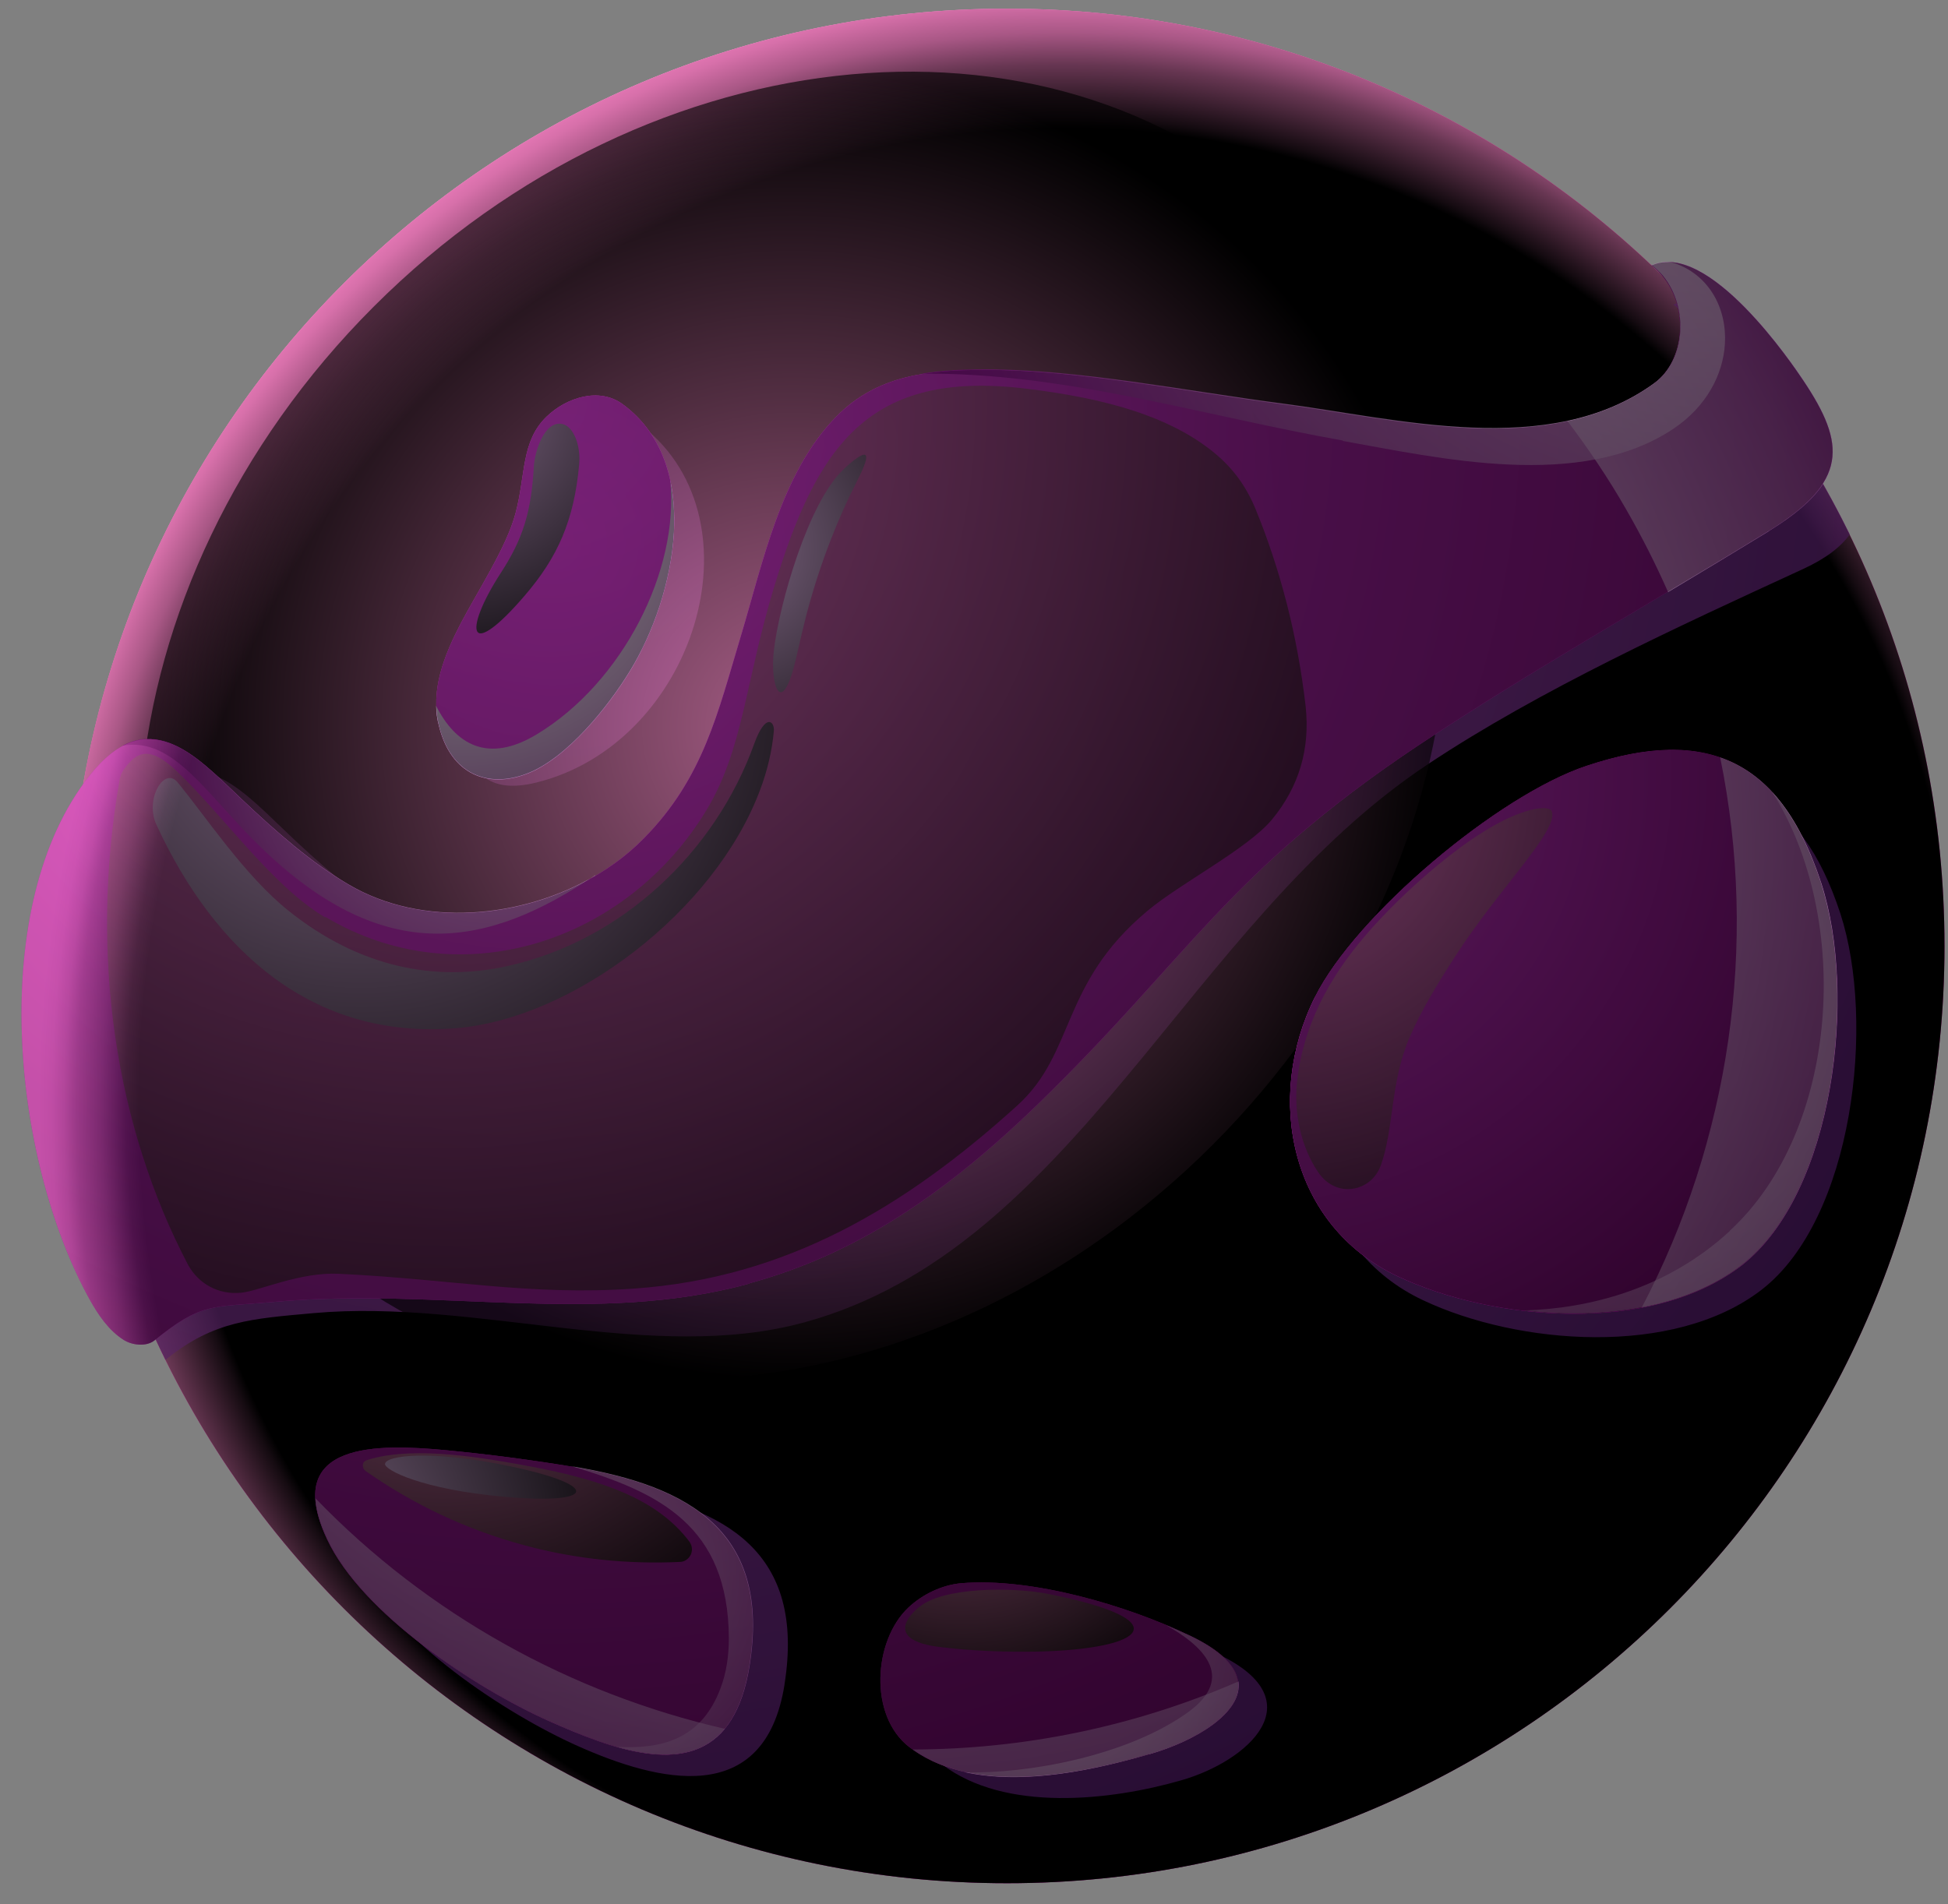 <svg width="90" height="88" viewBox="0 0 90 88" fill="none" xmlns="http://www.w3.org/2000/svg">
<rect x="0" y="0" width="90" height="88" fill="#808080" stroke="none"/>
<path fill-rule="evenodd" clip-rule="evenodd" d="M46.526 0.4C70.451 0.4 89.838 19.801 89.838 43.712C89.838 67.624 70.438 87.024 46.526 87.024C22.614 87.024 3.2 67.638 3.2 43.712C3.2 19.787 22.6 0.4 46.526 0.4Z" fill="url(#paint0_radial_206_13645)"/>
<g style="mix-blend-mode:multiply" opacity="0.4">
<path fill-rule="evenodd" clip-rule="evenodd" d="M60.594 66.052C57.901 75.253 50.313 75.212 42.383 75.786C34.755 76.347 29.067 71.493 23.188 67.501C18.909 64.589 14.862 63.427 11.827 59.449C7.985 54.39 5.688 46.16 5.688 39.091C5.688 21.769 17.678 7.25 33.825 3.394C36.573 2.738 40.633 1.645 43.573 1.549C55.905 1.125 63.287 4.078 69.44 10.217C73.992 14.769 71.422 23.082 73.309 29.576C74.266 32.843 77.055 36.959 76.303 43.152C75.195 52.23 63.793 55.115 60.594 66.052ZM89.838 43.712C89.838 19.801 70.451 0.4 46.526 0.4C22.6 0.4 3.2 19.801 3.2 43.712C3.2 67.624 22.6 87.024 46.512 87.024C70.424 87.024 89.824 67.624 89.824 43.712H89.838Z" fill="url(#paint1_radial_206_13645)"/>
</g>
<path style="mix-blend-mode:screen" fill-rule="evenodd" clip-rule="evenodd" d="M46.526 0.4C70.451 0.4 89.838 19.801 89.838 43.712C89.838 67.624 70.438 87.024 46.526 87.024C22.614 87.024 3.2 67.638 3.2 43.712C3.2 19.787 22.6 0.4 46.526 0.4Z" fill="url(#paint2_radial_206_13645)"/>
<g style="mix-blend-mode:multiply" opacity="0.65">
<path fill-rule="evenodd" clip-rule="evenodd" d="M3.2 43.712C3.2 50.576 4.8 57.07 7.643 62.839C7.657 62.839 7.684 62.812 7.698 62.798C9.886 61.035 11.622 60.939 14.493 60.679C21.944 60.009 30.161 63.031 37.174 61.103C49.684 57.671 54.907 42.66 65.967 35.318C71.149 31.873 77.547 28.947 83.275 26.308C84.355 25.816 85.053 25.269 85.463 24.695C83.522 20.73 80.992 17.094 77.984 13.922C77.752 13.922 77.533 13.977 77.314 14.072C79.037 15.398 79.023 18.283 77.41 19.459C72.625 22.945 65.748 21.058 60.416 20.375C56.178 19.828 51.202 18.816 46.991 18.83C44.407 18.83 42.069 19.049 40.196 20.949C37.68 23.506 36.86 27.594 35.862 30.916C34.809 34.402 34.167 37.383 31.446 40.144C28.206 43.453 22.19 44.724 18.007 42.263C16.352 41.293 14.725 39.898 13.085 38.312C11.007 36.33 8.86 33.978 6.222 37.287C4.841 39.023 3.843 41.238 3.2 43.658V43.712ZM22.915 29.303C21.233 32.502 20.577 37.191 24.76 36.166C32.047 34.388 35.288 24.121 29.696 19.705C28.643 18.871 27.891 20.115 27.003 20.977C25.84 22.098 26.059 23.629 25.594 25.379C25.198 26.91 23.667 27.867 22.915 29.303ZM36.245 77.837C37.215 71.726 33.551 69.648 28.26 68.773C26.319 68.445 24.364 68.199 22.395 68.007C19.456 67.734 14.507 67.912 16.612 72.409C18.184 75.786 23.352 79.191 26.688 80.681C30.393 82.335 35.329 83.593 36.245 77.851V77.837ZM43.477 75.171C41.877 76.675 41.659 80.107 43.518 81.528C46.43 83.757 51.311 83.21 54.578 82.267C57.641 81.392 60.785 78.603 56.315 76.456C53.43 75.076 49.096 73.79 45.883 74.064C45.008 74.132 44.133 74.57 43.491 75.171H43.477ZM65.735 60.078C70.123 62.156 77.342 62.73 81.389 59.599C85.627 56.318 86.666 47.24 85.025 42.209C83.193 36.617 79.844 35.031 74.361 36.863C70.342 38.203 63.848 43.672 61.989 47.377C59.678 51.998 60.867 57.781 65.735 60.078Z" fill="url(#paint3_radial_206_13645)"/>
</g>
<path style="mix-blend-mode:screen" opacity="0.65" fill-rule="evenodd" clip-rule="evenodd" d="M59.843 10.339C70.548 21.044 68.825 40.103 56.015 52.913C43.204 65.723 24.146 67.432 13.441 56.741C2.736 46.036 4.459 26.978 17.269 14.167C30.079 1.357 49.138 -0.366 59.843 10.339Z" fill="url(#paint4_radial_206_13645)"/>
<path fill-rule="evenodd" clip-rule="evenodd" d="M34.632 59.298C39.458 57.972 43.546 55.306 48.003 50.972C54.88 44.287 56.766 40.281 65.489 34.47C70.752 30.97 76.317 27.853 81.703 24.545C85.395 22.261 85.285 20.525 83.317 17.586C82.852 16.888 78.942 11.078 76.303 12.267C78.053 13.621 78.039 16.547 76.399 17.736C71.532 21.263 64.559 19.363 59.159 18.666C54.852 18.105 49.807 17.093 45.528 17.093C42.903 17.093 40.524 17.326 38.638 19.254C36.081 21.851 35.247 26.008 34.235 29.371C33.169 32.912 32.513 35.933 29.751 38.736C26.47 42.099 20.345 43.384 16.107 40.882C14.425 39.898 12.784 38.476 11.103 36.877C8.997 34.867 6.81 32.474 4.144 35.837C-0.573 41.757 0.493 53.433 4.144 60.05C4.54 60.761 5.019 61.472 5.702 61.909C6.099 62.169 6.755 62.237 7.124 61.95C9.339 60.159 9.763 60.419 12.675 60.159C20.249 59.476 27.522 61.267 34.632 59.312V59.298ZM24.323 35.755C26.183 35.058 28.11 32.638 29.108 30.998C31.214 27.566 32.526 21.427 28.767 18.679C27.673 17.873 26.155 18.379 25.253 19.254C24.063 20.402 24.296 21.947 23.817 23.724C23.407 25.283 22.067 27.32 21.302 28.783C20.509 30.3 19.88 31.9 20.276 33.513C20.823 35.796 22.559 36.425 24.323 35.755ZM26.511 67.788C24.542 67.46 22.546 67.2 20.55 67.009C17.569 66.736 12.976 66.558 15.108 71.124C16.708 74.556 21.944 78.001 25.335 79.519C29.095 81.2 33.675 82.841 34.618 77.003C35.616 70.81 31.884 68.691 26.511 67.788ZM55.002 75.595C52.077 74.187 47.675 72.888 44.407 73.161C43.518 73.243 42.63 73.667 41.973 74.282C40.346 75.814 40.128 79.286 42.014 80.735C44.968 82.991 49.78 82.007 53.102 81.064C56.206 80.175 59.541 77.769 55.002 75.595ZM84.137 40.814C82.278 35.127 78.887 33.527 73.309 35.386C69.221 36.74 62.631 42.291 60.758 46.064C58.407 50.767 59.623 56.632 64.559 58.97C69.016 61.075 76.344 61.663 80.446 58.492C84.739 55.156 85.805 45.955 84.137 40.828V40.814Z" fill="url(#paint5_radial_206_13645)"/>
<path fill-rule="evenodd" clip-rule="evenodd" d="M60.758 46.064C58.407 50.767 59.623 56.632 64.559 58.97C69.016 61.075 76.344 61.663 80.445 58.491C84.739 55.155 85.805 45.954 84.137 40.828C82.278 35.154 78.873 33.541 73.309 35.4C69.221 36.753 62.631 42.304 60.758 46.077V46.064Z" fill="url(#paint6_radial_206_13645)"/>
<g style="mix-blend-mode:screen" opacity="0.2">
<path fill-rule="evenodd" clip-rule="evenodd" d="M34.632 59.298C39.458 57.972 43.546 55.306 48.003 50.972C54.88 44.287 56.766 40.281 65.489 34.47C70.752 30.97 76.317 27.853 81.703 24.545C85.395 22.261 85.285 20.525 83.317 17.586C82.852 16.888 78.942 11.078 76.303 12.267C78.053 13.621 78.039 16.547 76.399 17.736C71.532 21.263 64.559 19.363 59.159 18.666C54.852 18.105 49.807 17.093 45.528 17.093C42.903 17.093 40.524 17.326 38.638 19.254C36.081 21.851 35.247 26.008 34.235 29.371C33.169 32.912 32.513 35.933 29.751 38.736C26.47 42.099 20.345 43.384 16.107 40.882C14.425 39.898 12.784 38.476 11.103 36.877C8.997 34.867 6.81 32.474 4.144 35.837C-0.573 41.757 0.493 53.433 4.144 60.05C4.54 60.761 5.019 61.472 5.702 61.909C6.099 62.169 6.755 62.237 7.124 61.95C9.339 60.159 9.763 60.419 12.675 60.159C20.249 59.476 27.522 61.267 34.632 59.312V59.298ZM24.323 35.755C26.183 35.058 28.11 32.638 29.108 30.998C31.214 27.566 32.526 21.427 28.767 18.679C27.673 17.873 26.155 18.379 25.253 19.254C24.063 20.402 24.296 21.947 23.817 23.724C23.407 25.283 22.067 27.32 21.302 28.783C20.509 30.3 19.88 31.9 20.276 33.513C20.823 35.796 22.559 36.425 24.323 35.755ZM26.511 67.788C24.542 67.46 22.546 67.2 20.55 67.009C17.569 66.736 12.976 66.558 15.108 71.124C16.708 74.556 21.944 78.001 25.335 79.519C29.095 81.2 33.675 82.841 34.618 77.003C35.616 70.81 31.884 68.691 26.511 67.788ZM55.002 75.595C52.077 74.187 47.675 72.888 44.407 73.161C43.518 73.243 42.63 73.667 41.973 74.282C40.346 75.814 40.128 79.286 42.014 80.735C44.968 82.991 49.78 82.007 53.102 81.064C56.206 80.175 59.541 77.769 55.002 75.595ZM84.137 40.814C82.278 35.127 78.887 33.527 73.309 35.386C69.221 36.74 62.631 42.291 60.758 46.064C58.407 50.767 59.623 56.632 64.559 58.97C69.016 61.075 76.344 61.663 80.446 58.492C84.739 55.156 85.805 45.955 84.137 40.828V40.814Z" fill="url(#paint7_radial_206_13645)"/>
</g>
<path style="mix-blend-mode:multiply" opacity="0.55" fill-rule="evenodd" clip-rule="evenodd" d="M27.509 40.459C24.118 42.441 19.511 42.879 16.106 40.869C14.425 39.885 12.784 38.463 11.102 36.863C9.407 35.25 7.671 33.391 5.661 34.457C8.04 34.033 9.544 36.74 12.087 39.187C17.829 44.724 22.546 43.781 27.495 40.445L27.509 40.459Z" fill="url(#paint8_radial_206_13645)"/>
<path style="mix-blend-mode:screen" opacity="0.75" fill-rule="evenodd" clip-rule="evenodd" d="M15.012 42.386C12.551 40.923 10.296 37.656 8.149 35.619C6.932 34.47 6.317 34.689 5.702 35.591C5.606 35.728 5.551 35.879 5.524 36.043C4.102 44.164 5.36 52.08 8.669 58.41C9.161 59.339 10.118 59.845 11.157 59.736C12.018 59.64 13.85 58.779 15.641 58.861C20.864 59.107 24.487 59.886 29.313 59.544C36.313 59.052 41.795 55.798 46.99 51.095C49.711 48.634 48.959 45.476 53.02 42.086C54.496 40.841 57.654 39.214 58.762 37.875C60.02 36.357 60.539 34.593 60.32 32.625C59.951 29.398 59.158 26.322 57.996 23.492C57.531 22.384 56.889 21.537 55.945 20.799C54.018 19.295 51.27 18.42 47.36 17.955C40.155 17.094 37.762 20.566 35.78 27.074C34.426 31.517 34.344 34.593 32.663 37.396C29.012 43.494 21.301 46.105 15.04 42.373L15.012 42.386Z" fill="url(#paint9_radial_206_13645)"/>
<path style="mix-blend-mode:screen" fill-rule="evenodd" clip-rule="evenodd" d="M16.858 67.952C19.073 69.511 21.548 70.686 24.241 71.411C26.62 72.054 29.026 72.286 31.405 72.177C31.624 72.177 31.815 72.04 31.911 71.849C32.007 71.643 31.979 71.425 31.856 71.247C30.38 69.278 27.837 68.39 24.487 67.761C22.327 67.364 19.319 66.831 17.173 67.405C17.077 67.433 16.995 67.46 16.913 67.487C16.817 67.528 16.763 67.61 16.763 67.706C16.763 67.802 16.79 67.897 16.872 67.952H16.858Z" fill="url(#paint10_radial_206_13645)"/>
<g style="mix-blend-mode:multiply" opacity="0.5">
<path fill-rule="evenodd" clip-rule="evenodd" d="M15.122 71.124C16.721 74.556 21.958 78.001 25.348 79.519C28.26 80.817 31.665 82.089 33.483 79.888C26.401 78.261 19.784 74.638 14.575 69.237C14.602 69.757 14.766 70.372 15.122 71.124ZM53.102 81.064C55.207 80.462 57.422 79.149 57.217 77.7C52.35 79.819 47.237 80.831 42.178 80.845C45.145 82.964 49.848 81.993 53.102 81.05V81.064ZM84.15 40.814C83.111 37.642 81.594 35.728 79.475 35.004C81.252 43.699 79.898 52.695 75.852 60.419C77.574 60.091 79.174 59.462 80.459 58.478C84.752 55.142 85.818 45.941 84.15 40.814ZM81.717 24.545C82.92 23.806 83.713 23.123 84.178 22.439C85.135 21.017 84.656 19.568 83.33 17.586C82.865 16.888 78.955 11.078 76.316 12.267C76.508 12.418 76.686 12.582 76.836 12.76C78.039 14.236 77.875 16.67 76.426 17.722C75.209 18.611 73.855 19.158 72.42 19.459C73.391 20.744 74.307 22.097 75.127 23.533C75.852 24.791 76.494 26.062 77.068 27.361C78.627 26.431 80.185 25.488 81.73 24.545H81.717Z" fill="url(#paint11_radial_206_13645)"/>
</g>
<path style="mix-blend-mode:multiply" opacity="0.55" fill-rule="evenodd" clip-rule="evenodd" d="M62.029 20.374C66.486 21.167 73.022 22.684 77.314 19.813C78.846 18.788 79.611 17.297 79.693 15.889C79.789 14.249 78.969 12.731 77.397 12.171C77.191 12.102 77 12.075 76.795 12.116C76.631 12.143 76.467 12.184 76.316 12.253C76.508 12.403 76.686 12.567 76.836 12.745C78.039 14.221 77.875 16.655 76.426 17.708C71.559 21.235 64.586 19.335 59.186 18.637C54.879 18.077 49.834 17.065 45.555 17.065C44.502 17.065 43.504 17.106 42.547 17.27C49.137 17.188 55.563 19.212 62.057 20.36L62.029 20.374Z" fill="url(#paint12_radial_206_13645)"/>
<path style="mix-blend-mode:multiply" opacity="0.4" fill-rule="evenodd" clip-rule="evenodd" d="M26.428 67.761C30.461 68.964 33.647 70.509 33.674 75.704C33.674 76.497 33.565 77.304 33.278 78.042C32.375 80.421 30.502 80.831 28.506 80.722C31.336 81.528 33.947 81.241 34.631 76.989C35.629 70.796 31.897 68.677 26.524 67.774C26.496 67.774 26.469 67.774 26.442 67.761H26.428Z" fill="url(#paint13_radial_206_13645)"/>
<path style="mix-blend-mode:multiply" opacity="0.4" fill-rule="evenodd" clip-rule="evenodd" d="M54.852 79.149C52.05 81.145 47.469 81.979 44.585 81.897C47.333 82.499 50.628 81.774 53.089 81.063C56.192 80.175 59.528 77.769 54.989 75.595C54.633 75.431 54.264 75.267 53.882 75.103C55.44 75.978 57.217 77.468 54.852 79.149Z" fill="url(#paint14_radial_206_13645)"/>
<path style="mix-blend-mode:multiply" opacity="0.4" fill-rule="evenodd" clip-rule="evenodd" d="M79.913 56.891C76.973 59.598 73.35 60.473 70.411 60.555C74.02 60.979 77.876 60.46 80.446 58.464C84.739 55.128 85.805 45.927 84.137 40.8C83.549 38.995 82.797 37.601 81.881 36.602C85.586 42.468 84.985 52.216 79.913 56.878V56.891Z" fill="url(#paint15_radial_206_13645)"/>
<path style="mix-blend-mode:multiply" fill-rule="evenodd" clip-rule="evenodd" d="M24.815 33.924C22.518 35.318 21.041 34.375 20.153 32.625C20.153 32.926 20.194 33.226 20.276 33.527C20.823 35.81 22.559 36.439 24.323 35.769C26.182 35.072 28.11 32.652 29.108 31.012C30.53 28.687 31.596 25.119 30.967 22.207C31.391 26.35 28.766 31.531 24.815 33.924Z" fill="url(#paint16_radial_206_13645)"/>
<path style="mix-blend-mode:screen" fill-rule="evenodd" clip-rule="evenodd" d="M8.204 36.151C7.588 35.399 6.686 36.931 7.219 38.093C9.899 43.917 14.438 48.059 21.082 47.512C26.51 47.061 33.018 42.098 35.11 36.52C35.451 35.618 35.67 34.702 35.752 33.786C35.793 33.335 35.369 32.925 34.85 34.36C33.045 39.391 28.711 43.479 23.448 44.641C20.071 45.393 16.584 44.682 13.344 42.098C11.307 40.471 9.502 37.724 8.204 36.151Z" fill="url(#paint17_radial_206_13645)"/>
<path style="mix-blend-mode:screen" fill-rule="evenodd" clip-rule="evenodd" d="M38.979 21.687C37.366 23.164 35.999 27.908 35.753 30.068C35.561 31.695 36.135 33.363 36.833 30.191C36.969 29.576 37.12 28.96 37.27 28.359C37.926 25.898 38.774 23.834 39.594 22.234C40.141 21.168 40.374 20.402 38.979 21.673V21.687Z" fill="url(#paint18_radial_206_13645)"/>
<path style="mix-blend-mode:screen" fill-rule="evenodd" clip-rule="evenodd" d="M24.665 21.551C24.542 23.656 24.173 24.873 23.148 26.459C22.259 27.826 21.849 28.933 22.067 29.207C22.259 29.453 22.997 28.974 24.228 27.539C25.773 25.748 26.524 24.039 26.757 21.469C26.839 20.607 26.511 19.719 25.991 19.596C25.13 19.404 24.692 20.935 24.665 21.551Z" fill="url(#paint19_radial_206_13645)"/>
<path style="mix-blend-mode:screen" fill-rule="evenodd" clip-rule="evenodd" d="M23.339 69.169C27.481 69.538 27.85 68.663 23.585 67.76C19.893 66.981 17.815 67.254 17.788 67.651C17.774 67.924 19.47 68.827 23.339 69.169Z" fill="url(#paint20_radial_206_13645)"/>
<path style="mix-blend-mode:screen" fill-rule="evenodd" clip-rule="evenodd" d="M42.465 74.255C41.221 75.322 41.905 75.923 43.368 76.101C44.885 76.292 46.43 76.347 47.948 76.32C53.006 76.197 54.469 74.857 48.426 73.654C46.772 73.326 43.532 73.339 42.465 74.269V74.255Z" fill="url(#paint21_radial_206_13645)"/>
<path style="mix-blend-mode:screen" opacity="0.75" fill-rule="evenodd" clip-rule="evenodd" d="M60.895 54.158C60.102 52.982 59.774 51.423 59.924 50.015C60.197 47.404 61.414 45.175 63.069 43.248C64.682 41.347 68.072 38.23 70.492 37.492C71.189 37.273 71.627 37.314 71.695 37.492C72.023 38.367 69.275 41.019 67.197 44.246C66.432 45.435 65.68 46.652 65.119 47.951C64.231 50.015 64.395 52.216 63.793 53.857C63.342 55.087 61.729 55.402 60.895 54.158Z" fill="url(#paint22_radial_206_13645)"/>
<g style="mix-blend-mode:screen" opacity="0.5">
<path fill-rule="evenodd" clip-rule="evenodd" d="M34.632 59.298C39.458 57.972 43.546 55.306 48.003 50.972C54.88 44.287 56.766 40.281 65.489 34.47C70.752 30.97 76.317 27.853 81.703 24.545C85.395 22.261 85.285 20.525 83.317 17.586C82.852 16.888 78.942 11.078 76.303 12.267C78.053 13.621 78.039 16.547 76.399 17.736C71.532 21.263 64.559 19.363 59.159 18.666C54.852 18.105 49.807 17.093 45.528 17.093C42.903 17.093 40.524 17.326 38.638 19.254C36.081 21.851 35.247 26.008 34.235 29.371C33.169 32.912 32.513 35.933 29.751 38.736C26.47 42.099 20.345 43.384 16.107 40.882C14.425 39.898 12.784 38.476 11.103 36.877C8.997 34.867 6.81 32.474 4.144 35.837C-0.573 41.757 0.493 53.433 4.144 60.05C4.54 60.761 5.019 61.472 5.702 61.909C6.099 62.169 6.755 62.237 7.124 61.95C9.339 60.159 9.763 60.419 12.675 60.159C20.249 59.476 27.522 61.267 34.632 59.312V59.298ZM24.323 35.755C26.183 35.058 28.11 32.638 29.108 30.998C31.214 27.566 32.526 21.427 28.767 18.679C27.673 17.873 26.155 18.379 25.253 19.254C24.063 20.402 24.296 21.947 23.817 23.724C23.407 25.283 22.067 27.32 21.302 28.783C20.509 30.3 19.88 31.9 20.276 33.513C20.823 35.796 22.559 36.425 24.323 35.755ZM26.511 67.788C24.542 67.46 22.546 67.2 20.55 67.009C17.569 66.736 12.976 66.558 15.108 71.124C16.708 74.556 21.944 78.001 25.335 79.519C29.095 81.2 33.675 82.841 34.618 77.003C35.616 70.81 31.884 68.691 26.511 67.788ZM55.002 75.595C52.077 74.187 47.675 72.888 44.407 73.161C43.518 73.243 42.63 73.667 41.973 74.282C40.346 75.814 40.128 79.286 42.014 80.735C44.968 82.991 49.78 82.007 53.102 81.064C56.206 80.175 59.541 77.769 55.002 75.595ZM84.137 40.814C82.278 35.127 78.887 33.527 73.309 35.386C69.221 36.74 62.631 42.291 60.758 46.064C58.407 50.767 59.623 56.632 64.559 58.97C69.016 61.075 76.344 61.663 80.446 58.492C84.739 55.156 85.805 45.955 84.137 40.828V40.814Z" fill="url(#paint23_radial_206_13645)"/>
</g>
<defs>
<radialGradient id="paint0_radial_206_13645" cx="0" cy="0" r="1" gradientUnits="userSpaceOnUse" gradientTransform="translate(29.422 17.476) scale(81.142 81.142)">
<stop stop-color="#FFADDB"/>
<stop offset="0.07" stop-color="#FCA0D4"/>
<stop offset="0.2" stop-color="#F780C2"/>
<stop offset="0.37" stop-color="#EF4CA5"/>
<stop offset="0.5" stop-color="#E8218D"/>
<stop offset="0.96" stop-color="#63004E"/>
</radialGradient>
<radialGradient id="paint1_radial_206_13645" cx="0" cy="0" r="1" gradientUnits="userSpaceOnUse" gradientTransform="translate(42.684 33.404) scale(57.325 57.325)">
<stop offset="0.45" stop-color="white"/>
<stop offset="0.5" stop-color="#F8F3F8"/>
<stop offset="0.58" stop-color="#E6D6E8"/>
<stop offset="0.69" stop-color="#C9A6CD"/>
<stop offset="0.83" stop-color="#A263A7"/>
<stop offset="0.97" stop-color="#700F78"/>
<stop offset="1" stop-color="#670070"/>
</radialGradient>
<radialGradient id="paint2_radial_206_13645" cx="0" cy="0" r="1" gradientUnits="userSpaceOnUse" gradientTransform="translate(49.178 47.253) scale(49.574 49.574)">
<stop offset="0.04"/>
<stop offset="0.84"/>
<stop offset="0.85" stop-color="#150B11"/>
<stop offset="0.9" stop-color="#673652"/>
<stop offset="0.93" stop-color="#A85785"/>
<stop offset="0.96" stop-color="#D770AA"/>
<stop offset="0.99" stop-color="#F47FC1"/>
<stop offset="1" stop-color="#FF85CA"/>
</radialGradient>
<radialGradient id="paint3_radial_206_13645" cx="0" cy="0" r="1" gradientUnits="userSpaceOnUse" gradientTransform="translate(24.802 17.777) scale(81.784)">
<stop stop-color="#843E8C"/>
<stop offset="1" stop-color="#340E47"/>
</radialGradient>
<radialGradient id="paint4_radial_206_13645" cx="0" cy="0" r="1" gradientUnits="userSpaceOnUse" gradientTransform="translate(36.642 33.54) scale(30.228 30.228)">
<stop stop-color="#FF8FCD"/>
<stop offset="1"/>
</radialGradient>
<radialGradient id="paint5_radial_206_13645" cx="0" cy="0" r="1" gradientUnits="userSpaceOnUse" gradientTransform="translate(25.554 19.103) scale(80.007 80.007)">
<stop stop-color="#F242F5"/>
<stop offset="1" stop-color="#66005E"/>
</radialGradient>
<radialGradient id="paint6_radial_206_13645" cx="0" cy="0" r="1" gradientUnits="userSpaceOnUse" gradientTransform="translate(57.504 35.878) scale(35.642)">
<stop stop-color="#F242F5"/>
<stop offset="1" stop-color="#66005E"/>
</radialGradient>
<radialGradient id="paint7_radial_206_13645" cx="0" cy="0" r="1" gradientUnits="userSpaceOnUse" gradientTransform="translate(25.335 24.777) scale(58.187 58.187)">
<stop stop-color="#F946DE"/>
<stop offset="0.12" stop-color="#CC39B6"/>
<stop offset="0.39" stop-color="#5C1A52"/>
<stop offset="0.6"/>
</radialGradient>
<radialGradient id="paint8_radial_206_13645" cx="0" cy="0" r="1" gradientUnits="userSpaceOnUse" gradientTransform="translate(22.928 34.238) scale(15.681 15.681)">
<stop stop-color="white"/>
<stop offset="0.1" stop-color="#FBF9FB"/>
<stop offset="0.22" stop-color="#F1E8F2"/>
<stop offset="0.36" stop-color="#E1CDE3"/>
<stop offset="0.51" stop-color="#CAA7CE"/>
<stop offset="0.68" stop-color="#AD77B2"/>
<stop offset="0.84" stop-color="#8B3C92"/>
<stop offset="1" stop-color="#670070"/>
</radialGradient>
<radialGradient id="paint9_radial_206_13645" cx="0" cy="0" r="1" gradientUnits="userSpaceOnUse" gradientTransform="translate(20.262 19.349) scale(53.224)">
<stop stop-color="#FF8FCD"/>
<stop offset="1"/>
</radialGradient>
<radialGradient id="paint10_radial_206_13645" cx="0" cy="0" r="1" gradientUnits="userSpaceOnUse" gradientTransform="translate(20.481 57.179) scale(21.752 21.752)">
<stop stop-color="#FF8FCD"/>
<stop offset="1"/>
</radialGradient>
<radialGradient id="paint11_radial_206_13645" cx="0" cy="0" r="1" gradientUnits="userSpaceOnUse" gradientTransform="translate(41.18 39.146) scale(54.085 54.085)">
<stop offset="0.49" stop-color="white"/>
<stop offset="0.54" stop-color="#FBF9FB"/>
<stop offset="0.61" stop-color="#F1E8F2"/>
<stop offset="0.68" stop-color="#E1CDE3"/>
<stop offset="0.75" stop-color="#CAA7CE"/>
<stop offset="0.84" stop-color="#AD77B2"/>
<stop offset="0.92" stop-color="#8B3C92"/>
<stop offset="1" stop-color="#670070"/>
</radialGradient>
<radialGradient id="paint12_radial_206_13645" cx="0" cy="0" r="1" gradientUnits="userSpaceOnUse" gradientTransform="translate(79.379 0.591) scale(38.896 38.896)">
<stop stop-color="white"/>
<stop offset="0.1" stop-color="#FBF9FB"/>
<stop offset="0.22" stop-color="#F1E8F2"/>
<stop offset="0.36" stop-color="#E1CDE3"/>
<stop offset="0.51" stop-color="#CAA7CE"/>
<stop offset="0.68" stop-color="#AD77B2"/>
<stop offset="0.84" stop-color="#8B3C92"/>
<stop offset="1" stop-color="#670070"/>
</radialGradient>
<radialGradient id="paint13_radial_206_13645" cx="0" cy="0" r="1" gradientUnits="userSpaceOnUse" gradientTransform="translate(26.633 72.874) scale(14.355 14.355)">
<stop stop-color="white"/>
<stop offset="0.1" stop-color="#FBF9FB"/>
<stop offset="0.22" stop-color="#F1E8F2"/>
<stop offset="0.36" stop-color="#E1CDE3"/>
<stop offset="0.51" stop-color="#CAA7CE"/>
<stop offset="0.68" stop-color="#AD77B2"/>
<stop offset="0.84" stop-color="#8B3C92"/>
<stop offset="1" stop-color="#670070"/>
</radialGradient>
<radialGradient id="paint14_radial_206_13645" cx="0" cy="0" r="1" gradientUnits="userSpaceOnUse" gradientTransform="translate(48.809 76.06) scale(14.123 14.123)">
<stop stop-color="white"/>
<stop offset="0.1" stop-color="#FBF9FB"/>
<stop offset="0.22" stop-color="#F1E8F2"/>
<stop offset="0.36" stop-color="#E1CDE3"/>
<stop offset="0.51" stop-color="#CAA7CE"/>
<stop offset="0.68" stop-color="#AD77B2"/>
<stop offset="0.84" stop-color="#8B3C92"/>
<stop offset="1" stop-color="#670070"/>
</radialGradient>
<radialGradient id="paint15_radial_206_13645" cx="0" cy="0" r="1" gradientUnits="userSpaceOnUse" gradientTransform="translate(74.225 46.227) scale(27.617 27.617)">
<stop stop-color="white"/>
<stop offset="0.1" stop-color="#FBF9FB"/>
<stop offset="0.22" stop-color="#F1E8F2"/>
<stop offset="0.36" stop-color="#E1CDE3"/>
<stop offset="0.51" stop-color="#CAA7CE"/>
<stop offset="0.68" stop-color="#AD77B2"/>
<stop offset="0.84" stop-color="#8B3C92"/>
<stop offset="1" stop-color="#670070"/>
</radialGradient>
<radialGradient id="paint16_radial_206_13645" cx="0" cy="0" r="1" gradientUnits="userSpaceOnUse" gradientTransform="translate(21.342 23.574) scale(20.631 20.631)">
<stop stop-color="white"/>
<stop offset="0.1" stop-color="#FBF9FB"/>
<stop offset="0.22" stop-color="#F1E8F2"/>
<stop offset="0.36" stop-color="#E1CDE3"/>
<stop offset="0.51" stop-color="#CAA7CE"/>
<stop offset="0.68" stop-color="#AD77B2"/>
<stop offset="0.84" stop-color="#8B3C92"/>
<stop offset="1" stop-color="#670070"/>
</radialGradient>
<radialGradient id="paint17_radial_206_13645" cx="0" cy="0" r="1" gradientUnits="userSpaceOnUse" gradientTransform="translate(16.694 31.612) scale(28.068 28.068)">
<stop stop-color="#F7C7FF"/>
<stop offset="1"/>
</radialGradient>
<radialGradient id="paint18_radial_206_13645" cx="0" cy="0" r="1" gradientUnits="userSpaceOnUse" gradientTransform="translate(33.442 25.324) scale(14.424)">
<stop stop-color="#F7C7FF"/>
<stop offset="1"/>
</radialGradient>
<radialGradient id="paint19_radial_206_13645" cx="0" cy="0" r="1" gradientUnits="userSpaceOnUse" gradientTransform="translate(20.7 18.515) scale(15.066 15.066)">
<stop stop-color="#F7C7FF"/>
<stop offset="1"/>
</radialGradient>
<radialGradient id="paint20_radial_206_13645" cx="0" cy="0" r="1" gradientUnits="userSpaceOnUse" gradientTransform="translate(12.921 71.356) scale(17.541 17.541)">
<stop stop-color="#F7C7FF"/>
<stop offset="1"/>
</radialGradient>
<radialGradient id="paint21_radial_206_13645" cx="0" cy="0" r="1" gradientUnits="userSpaceOnUse" gradientTransform="translate(44.448 65.15) scale(15.176 15.176)">
<stop stop-color="#FF8FCD"/>
<stop offset="1"/>
</radialGradient>
<radialGradient id="paint22_radial_206_13645" cx="0" cy="0" r="1" gradientUnits="userSpaceOnUse" gradientTransform="translate(58.502 36.412) scale(25.949)">
<stop stop-color="#FF8FCD"/>
<stop offset="1"/>
</radialGradient>
<radialGradient id="paint23_radial_206_13645" cx="0" cy="0" r="1" gradientUnits="userSpaceOnUse" gradientTransform="translate(59.528 51.095) scale(58.187 58.187)">
<stop offset="0.04"/>
<stop offset="0.92"/>
<stop offset="0.93" stop-color="#150B11"/>
<stop offset="0.95" stop-color="#673652"/>
<stop offset="0.97" stop-color="#A85785"/>
<stop offset="0.98" stop-color="#D770AA"/>
<stop offset="0.99" stop-color="#F47FC1"/>
<stop offset="1" stop-color="#FF85CA"/>
</radialGradient>
</defs>
</svg>
